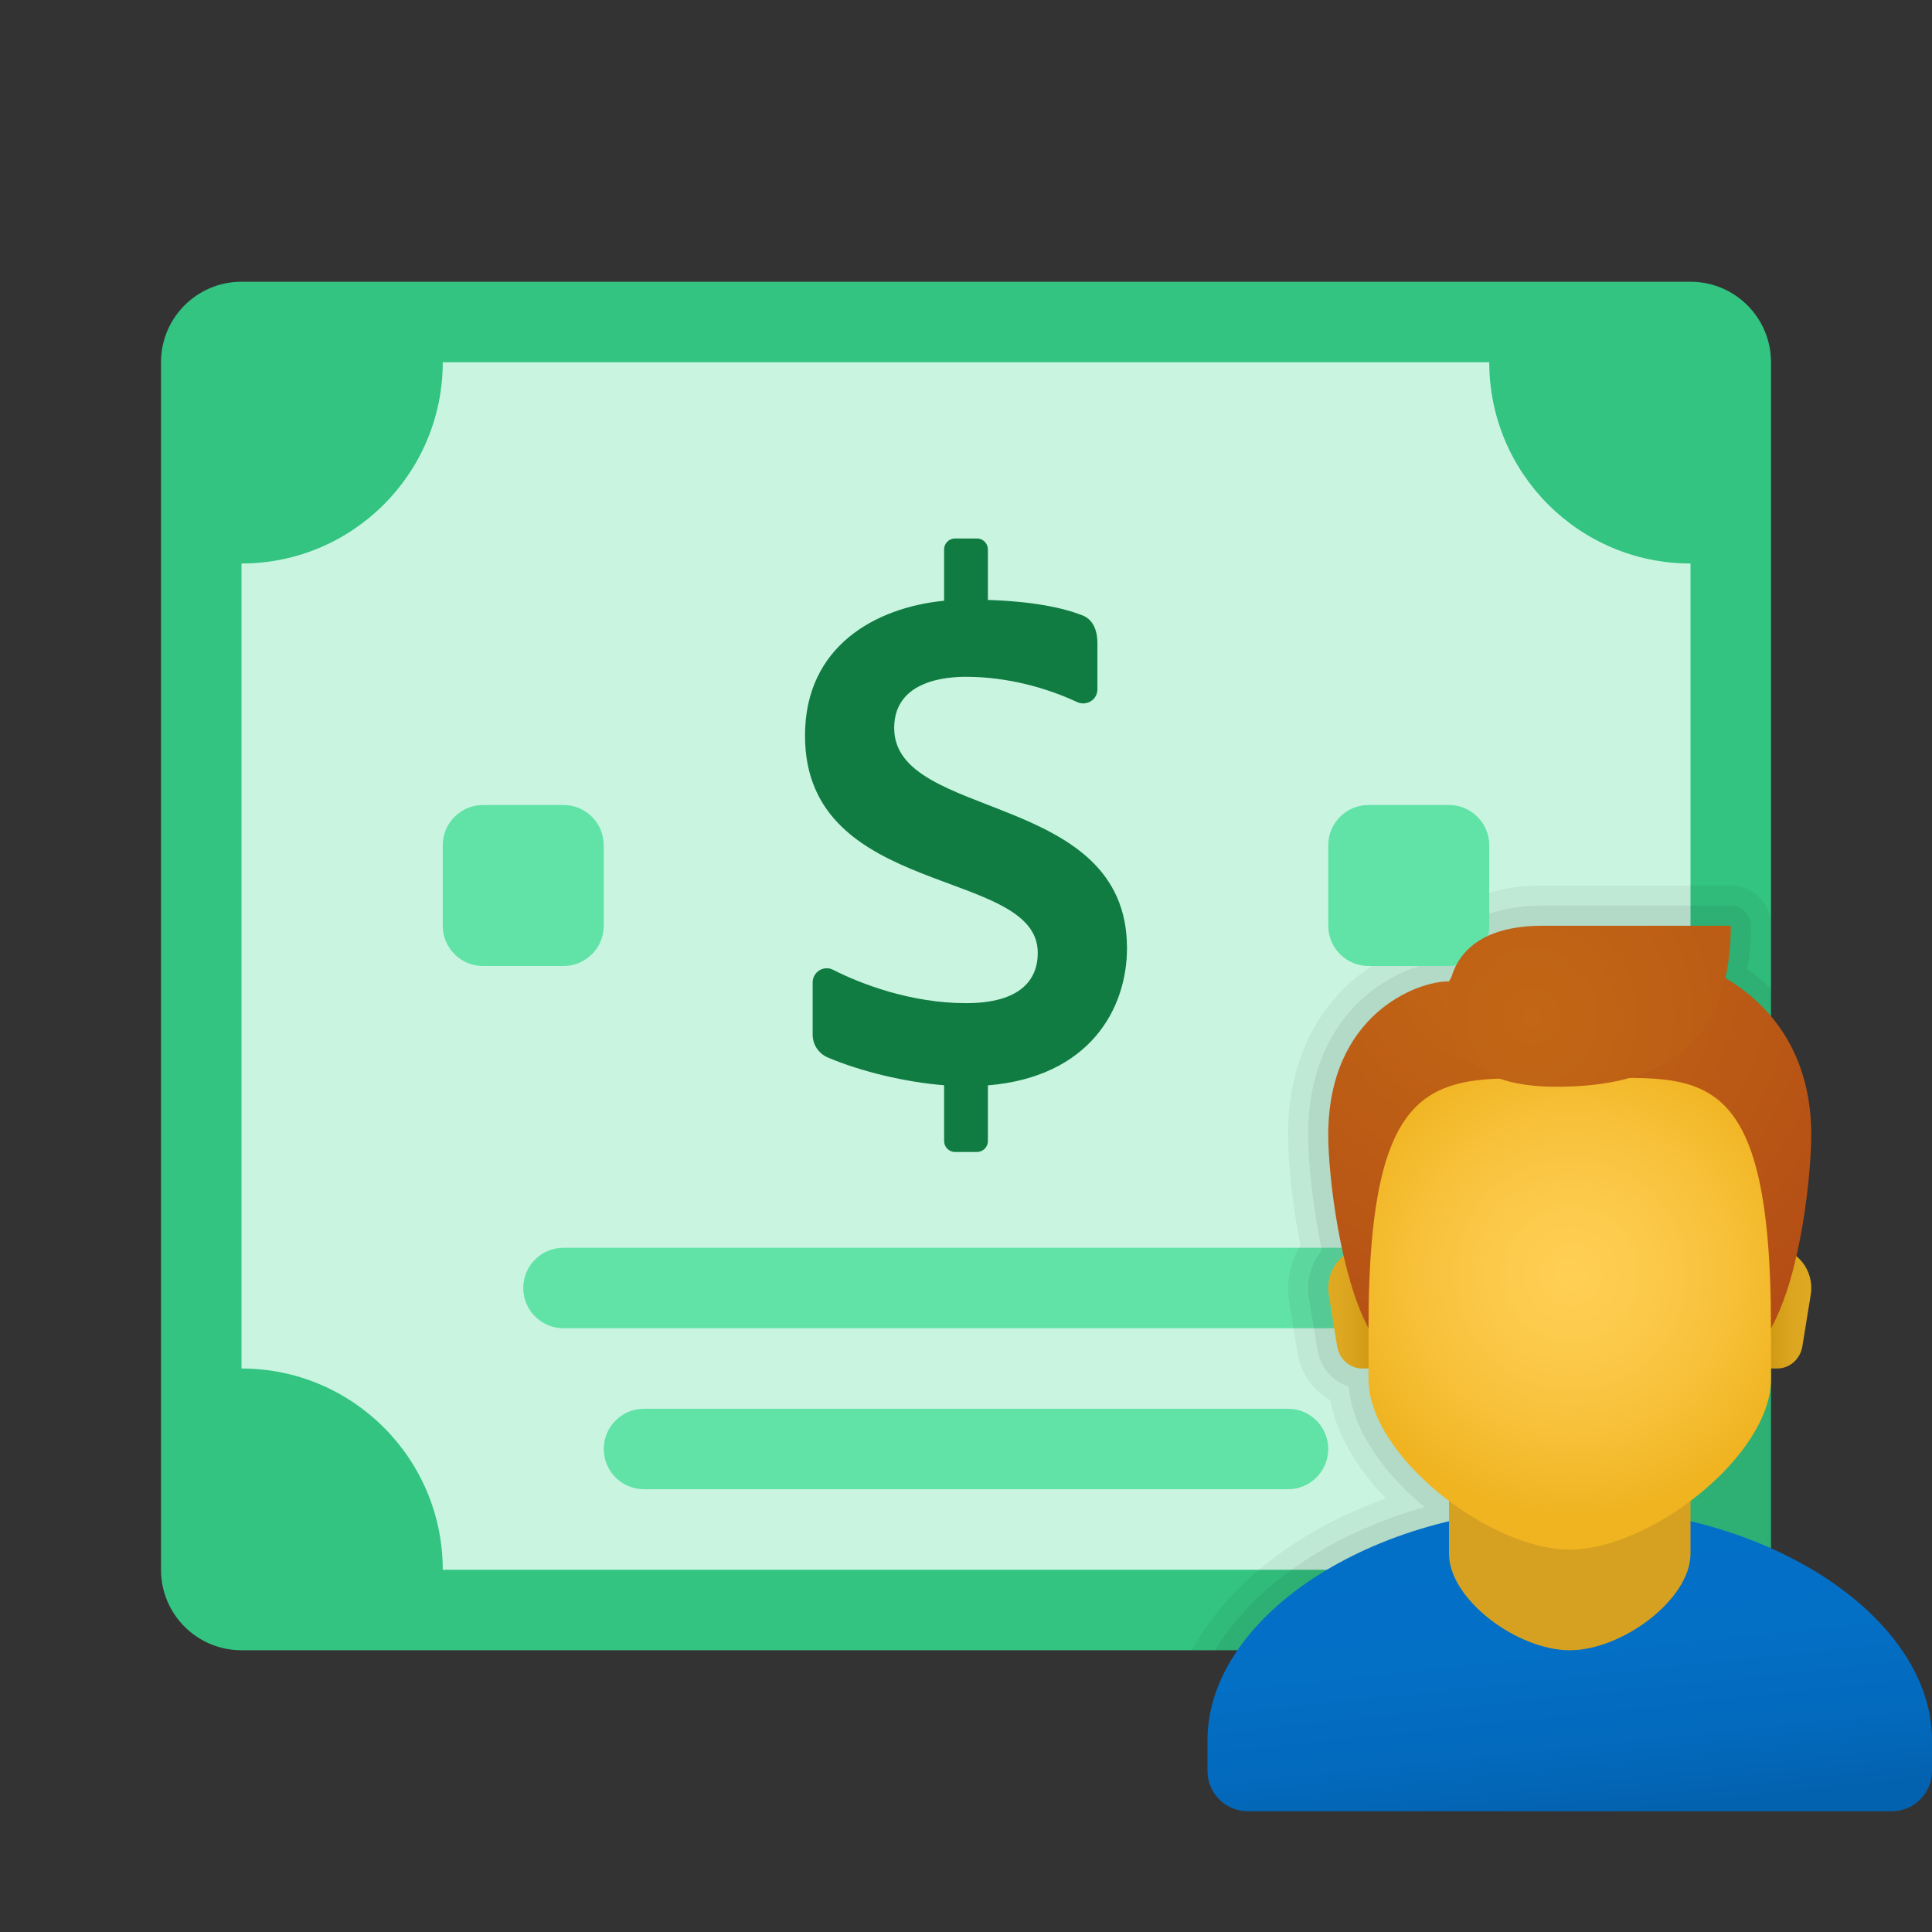 <svg xmlns="http://www.w3.org/2000/svg" viewBox="0 0 48 48"><rect x="0" y="0" width="48" height="48" fill="#333333" stroke="none"/><path fill="#33c481" d="M42,7H6C4.895,7,4,7.895,4,9v30c0,1.105,0.895,2,2,2h36c1.105,0,2-0.895,2-2V9	C44,7.895,43.105,7,42,7z"/><path fill="#c9f5e0" d="M37,39H11c0-2.761-2.239-5-5-5V14c2.761,0,5-2.239,5-5h26c0,2.761,2.239,5,5,5v20	C39.239,34,37,36.239,37,39z"/><path fill="#61e3a7" d="M34,33H14c-0.552,0-1-0.448-1-1v0c0-0.552,0.448-1,1-1h20c0.552,0,1,0.448,1,1v0	C35,32.552,34.552,33,34,33z"/><path fill="#61e3a7" d="M32,37H16c-0.552,0-1-0.448-1-1l0,0c0-0.552,0.448-1,1-1h16c0.552,0,1,0.448,1,1l0,0	C33,36.552,32.552,37,32,37z"/><path fill="#107c42" d="M28,23.554c0-3.918-5.784-3.152-5.784-5.467c0-1.208,1.358-1.272,1.783-1.272	c1.021,0,2.006,0.274,2.757,0.626c0.237,0.111,0.509-0.053,0.509-0.315v-1.14c0-0.382-0.144-0.609-0.373-0.698	c-0.515-0.2-1.255-0.346-2.348-0.383v-1.255c0-0.15-0.122-0.272-0.272-0.272h-0.544c-0.15,0-0.272,0.122-0.272,0.272v1.275	C21.759,15.092,20,16.049,20,18.277c0,4.061,5.783,3.256,5.783,5.394c0,0.672-0.429,1.252-1.783,1.252	c-1.361,0-2.611-0.475-3.303-0.829c-0.233-0.119-0.507,0.054-0.507,0.315v1.298c0,0.249,0.15,0.47,0.379,0.567	c0.82,0.348,1.92,0.612,2.887,0.689v1.386c0,0.15,0.122,0.272,0.272,0.272h0.544c0.15,0,0.272-0.122,0.272-0.272v-1.383	C27.082,26.754,28,25.054,28,23.554z"/><path d="M44,23c0-0.552-0.447-1-1-1h-4.667c-1.823,0-2.643,0.812-3.008,1.467	c-0.598,0.143-1.316,0.479-1.945,1.101C32.75,25.189,32,26.324,32,28.2c0,0.613,0.097,1.682,0.307,2.749	c-0.257,0.406-0.359,0.89-0.28,1.379l0.207,1.277c0.084,0.519,0.394,0.946,0.816,1.186c0.15,0.81,0.633,1.66,1.377,2.437	c-2.248,0.808-3.958,2.182-4.814,3.772H42c1.105,0,2-0.895,2-2C44,39,44,23.298,44,23z" opacity=".05"/><path d="M30.186,41H42c1.105,0,2-0.895,2-2V24.563c-0.182-0.169-0.374-0.332-0.588-0.478	C43.471,23.74,43.5,23.382,43.5,23c0-0.276-0.224-0.5-0.5-0.5h-4.667c-1.745,0-2.413,0.797-2.669,1.408	c-0.579,0.09-1.323,0.413-1.934,1.015c-0.562,0.555-1.23,1.573-1.23,3.277c0,0.629,0.107,1.763,0.341,2.864	c-0.272,0.332-0.391,0.755-0.32,1.184l0.207,1.277c0.071,0.446,0.38,0.795,0.78,0.923c0.078,0.977,0.765,2.066,1.884,2.996	C32.989,38.122,31.128,39.442,30.186,41z" opacity=".07"/><path fill="#61e3a7" d="M14,24h-2c-0.552,0-1-0.448-1-1v-2c0-0.552,0.448-1,1-1h2c0.552,0,1,0.448,1,1v2	C15,23.552,14.552,24,14,24z"/><path fill="#61e3a7" d="M36,24h-2c-0.552,0-1-0.448-1-1v-2c0-0.552,0.448-1,1-1h2c0.552,0,1,0.448,1,1v2	C37,23.552,36.552,24,36,24z"/><linearGradient id="lT8XYOJWxZF60vFB3Q5VDa" x1="38.325" x2="39.164" y1="37.146" y2="45.108" gradientUnits="userSpaceOnUse"><stop offset="0" stop-color="#0370c8"/><stop offset=".484" stop-color="#036fc5"/><stop offset=".775" stop-color="#036abd"/><stop offset="1" stop-color="#0362b0"/></linearGradient><path fill="url(#lT8XYOJWxZF60vFB3Q5VDa)" d="M39,37.446c-4.971,0-9,2.768-9,5.786V44c0,0.552,0.448,1,1,1h16c0.552,0,1-0.448,1-1v-0.768	C48,40.214,43.971,37.446,39,37.446z"/><path fill="#d6a121" d="M42,38.6c0,1.138-1.698,2.4-3,2.4s-3-1.262-3-2.4c0-1.582,0-4.221,0-4.221h6	C42,34.379,42,37.018,42,38.6z"/><linearGradient id="lT8XYOJWxZF60vFB3Q5VDb" x1="43.728" x2="44.964" y1="32.5" y2="32.5" gradientUnits="userSpaceOnUse"><stop offset="0" stop-color="#c48f0c"/><stop offset=".251" stop-color="#d19b16"/><stop offset=".619" stop-color="#dca51f"/><stop offset="1" stop-color="#e0a922"/></linearGradient><path fill="url(#lT8XYOJWxZF60vFB3Q5VDb)" d="M44.05,31h-0.316v3h0.422c0.309,0,0.573-0.234,0.624-0.555l0.207-1.277	C45.085,31.557,44.638,31,44.05,31z"/><linearGradient id="lT8XYOJWxZF60vFB3Q5VDc" x1="34.286" x2="33.032" y1="32.5" y2="32.5" gradientUnits="userSpaceOnUse"><stop offset="0" stop-color="#c48f0c"/><stop offset=".251" stop-color="#d19b16"/><stop offset=".619" stop-color="#dca51f"/><stop offset="1" stop-color="#e0a922"/></linearGradient><path fill="url(#lT8XYOJWxZF60vFB3Q5VDc)" d="M33.95,31h0.316v3h-0.422c-0.309,0-0.573-0.234-0.624-0.555l-0.207-1.277	C32.915,31.557,33.362,31,33.95,31z"/><radialGradient id="lT8XYOJWxZF60vFB3Q5VDd" cx="110.118" cy="-5.035" r="7.64" gradientTransform="translate(-47.296 35.612) scale(.784)" gradientUnits="userSpaceOnUse"><stop offset="0" stop-color="#ffcf54"/><stop offset=".261" stop-color="#fdcb4d"/><stop offset=".639" stop-color="#f7c13a"/><stop offset="1" stop-color="#f0b421"/></radialGradient><path fill="url(#lT8XYOJWxZF60vFB3Q5VDd)" d="M39,24.833c-2.467,0-5,0.375-5,5.708c0,0.427,0,3.265,0,3.721c0,1.904,3,4.237,5,4.237	s5-2.333,5-4.237c0-0.456,0-3.294,0-3.721C44,25.208,41.467,24.833,39,24.833z"/><radialGradient id="lT8XYOJWxZF60vFB3Q5VDe" cx="48.025" cy="14.602" r="18.003" gradientTransform="translate(-5.208 11.127) scale(.882)" gradientUnits="userSpaceOnUse"><stop offset="0" stop-color="#c26715"/><stop offset=".508" stop-color="#b85515"/><stop offset="1" stop-color="#ad3f16"/></radialGradient><path fill="url(#lT8XYOJWxZF60vFB3Q5VDe)" d="M39,23.4c-2.612,0-3,0.982-3,0.982c-0.779-0.01-3,0.817-3,3.818c0,0.992,0.288,3.468,1,4.8	c0-6.759,1.867-6.2,5-6.2s5-0.69,5,6.2c0.772-1.384,1-3.933,1-4.8C45,25.172,42.725,23.4,39,23.4z"/><radialGradient id="lT8XYOJWxZF60vFB3Q5VDf" cx="52.977" cy="16.016" r="19.756" gradientTransform="matrix(.843 0 0 .882 -6.596 11.127)" gradientUnits="userSpaceOnUse"><stop offset="0" stop-color="#c26715"/><stop offset=".508" stop-color="#b85515"/><stop offset="1" stop-color="#ad3f16"/></radialGradient><path fill="url(#lT8XYOJWxZF60vFB3Q5VDf)" d="M38.333,23C35.672,23,36,25,36,25c0,1.333,0.921,2,2.667,2C40.705,27,43,26.395,43,23	C43,23,42.952,23,38.333,23z"/></svg>
